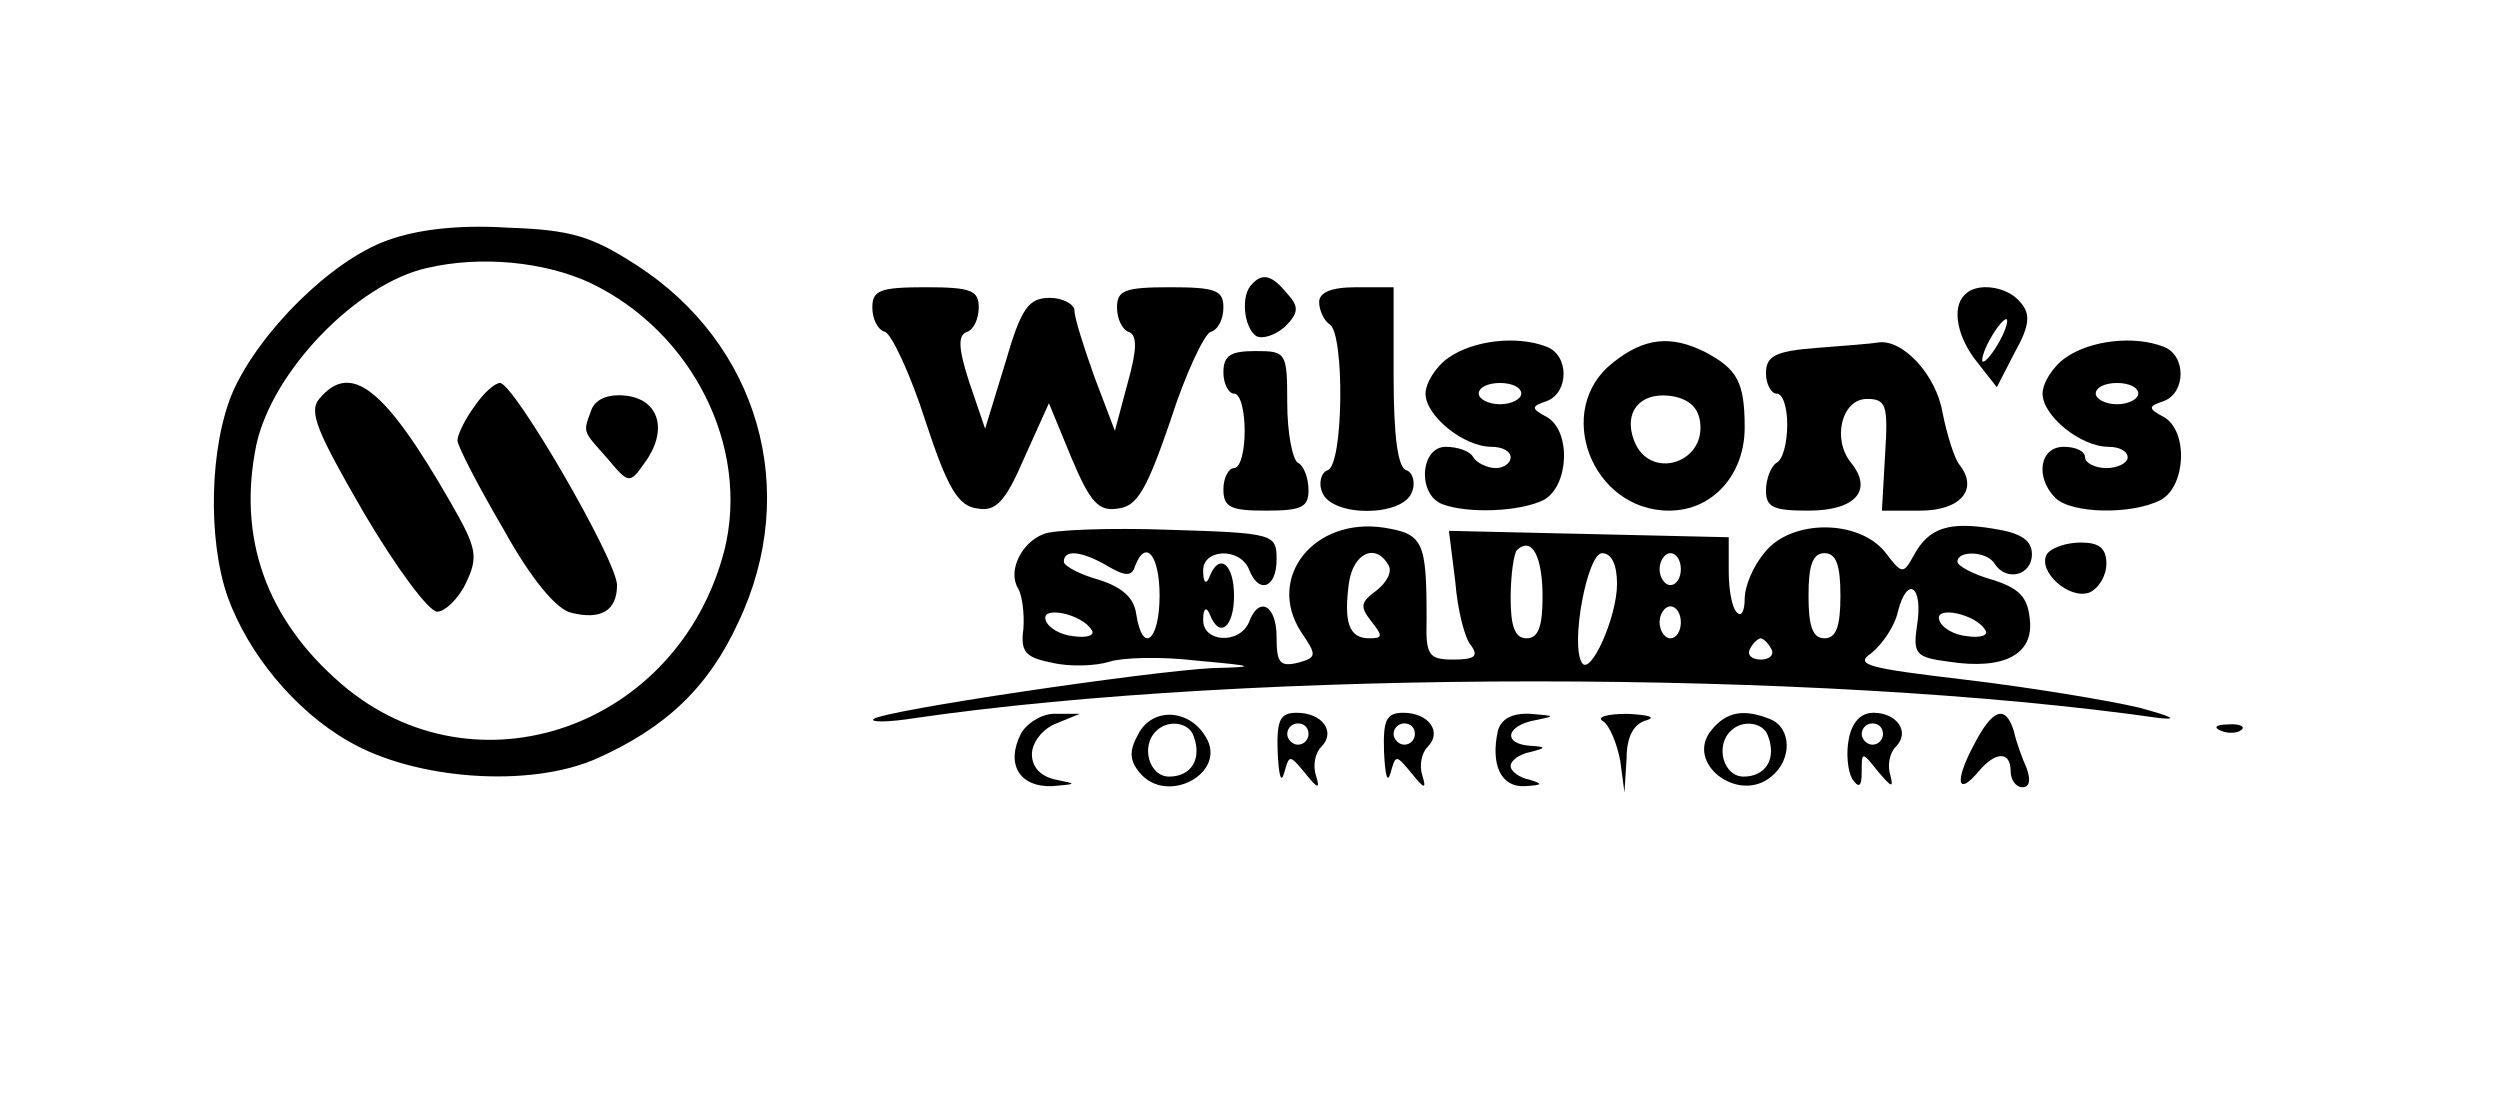 <?xml version="1.0" standalone="no"?>
<!DOCTYPE svg PUBLIC "-//W3C//DTD SVG 20010904//EN"
 "http://www.w3.org/TR/2001/REC-SVG-20010904/DTD/svg10.dtd">
<svg version="1.0" xmlns="http://www.w3.org/2000/svg"
 width="235pt" height="105pt" viewBox="0 0 235 105"
 preserveAspectRatio="xMidYMid meet">

<g transform="translate(0,105) scale(0.1,-0.1)"
fill="#000000" stroke="none">
<path d="M364 824 c-53 -19 -120 -86 -145 -142 -22 -51 -24 -139 -5 -193 19
-53 63 -107 114 -136 62 -36 170 -44 233 -16 65 29 105 67 133 128 59 124 19
262 -96 336 -42 27 -61 33 -121 35 -47 3 -86 -2 -113 -12z m191 -40 c96 -46
150 -154 126 -251 -43 -167 -234 -234 -360 -126 -71 61 -98 138 -80 225 15 69
94 151 160 166 51 12 111 6 154 -14z"/>
<path d="M300 675 c-10 -12 -2 -31 42 -107 30 -51 61 -93 69 -93 7 0 20 12 27
27 12 25 10 33 -14 75 -62 108 -94 134 -124 98z"/>
<path d="M446 668 c-9 -12 -16 -27 -16 -32 0 -5 19 -42 43 -83 26 -47 50 -76
64 -79 28 -7 43 2 43 26 0 23 -97 190 -110 190 -5 0 -16 -10 -24 -22z"/>
<path d="M556 665 c-8 -22 -9 -19 15 -46 20 -24 21 -24 35 -4 22 30 14 59 -17
63 -17 2 -29 -3 -33 -13z"/>
<path d="M1177 783 c-11 -10 -8 -41 4 -49 6 -3 18 1 27 9 13 13 13 19 2 31
-14 17 -23 20 -33 9z"/>
<path d="M820 761 c0 -11 5 -21 12 -23 6 -2 24 -40 38 -84 21 -64 31 -80 49
-82 17 -3 26 6 44 48 l23 51 21 -51 c18 -43 26 -51 44 -48 18 2 27 18 49 82
14 44 32 82 38 84 7 2 12 12 12 23 0 16 -7 19 -50 19 -43 0 -50 -3 -50 -19 0
-11 5 -21 11 -23 8 -3 8 -16 -1 -48 l-12 -45 -19 50 c-10 28 -19 56 -19 63 0
6 -11 12 -23 12 -20 0 -27 -9 -42 -61 l-19 -62 -15 44 c-10 31 -11 44 -2 47 6
2 11 12 11 23 0 16 -7 19 -50 19 -43 0 -50 -3 -50 -19z"/>
<path d="M1240 766 c0 -8 5 -18 10 -21 14 -9 13 -132 -2 -137 -6 -2 -9 -12 -5
-21 9 -23 75 -23 84 0 4 9 1 19 -5 21 -8 2 -12 32 -12 88 l0 84 -35 0 c-24 0
-35 -5 -35 -14z"/>
<path d="M1847 773 c-13 -12 -7 -41 12 -64 l18 -23 17 33 c14 25 15 36 5 47
-12 15 -41 19 -52 7z m33 -43 c-6 -11 -13 -20 -16 -20 -2 0 0 9 6 20 6 11 13
20 16 20 2 0 0 -9 -6 -20z"/>
<path d="M1362 714 c-12 -8 -22 -24 -22 -34 0 -21 36 -50 62 -50 10 0 18 -4
18 -10 0 -5 -6 -10 -14 -10 -8 0 -18 5 -21 10 -3 6 -15 10 -26 10 -24 0 -27
-45 -3 -54 24 -9 73 -7 95 4 24 13 26 65 3 78 -15 8 -15 10 0 15 21 8 21 43 0
51 -28 11 -69 6 -92 -10z m68 -34 c0 -5 -9 -10 -20 -10 -11 0 -20 5 -20 10 0
6 9 10 20 10 11 0 20 -4 20 -10z"/>
<path d="M1516 709 c-56 -44 -20 -139 53 -139 41 0 71 34 71 78 0 43 -7 55
-37 71 -32 16 -57 14 -87 -10z m82 -55 c6 -40 -48 -56 -62 -18 -10 26 5 45 33
42 17 -2 27 -10 29 -24z"/>
<path d="M1708 723 c-40 -3 -48 -8 -48 -24 0 -10 5 -19 10 -19 6 0 10 -13 10
-29 0 -17 -4 -33 -10 -36 -5 -3 -10 -15 -10 -26 0 -16 7 -19 40 -19 44 0 61
19 40 45 -18 22 -9 60 15 60 18 0 20 -6 17 -52 l-3 -53 36 0 c38 0 55 20 37
43 -5 6 -12 29 -16 49 -6 36 -38 70 -61 66 -5 -1 -31 -3 -57 -5z"/>
<path d="M1942 714 c-12 -8 -22 -24 -22 -34 0 -21 36 -50 62 -50 10 0 18 -4
18 -10 0 -5 -9 -10 -20 -10 -11 0 -20 5 -20 10 0 6 -9 10 -20 10 -23 0 -27
-29 -8 -48 15 -15 72 -16 99 -2 24 13 26 65 3 78 -15 8 -15 10 0 15 21 8 21
43 0 51 -28 11 -69 6 -92 -10z m68 -34 c0 -5 -9 -10 -20 -10 -11 0 -20 5 -20
10 0 6 9 10 20 10 11 0 20 -4 20 -10z"/>
<path d="M1150 700 c0 -11 5 -20 10 -20 6 0 10 -16 10 -35 0 -19 -4 -35 -10
-35 -5 0 -10 -9 -10 -20 0 -17 7 -20 40 -20 33 0 40 3 40 19 0 11 -4 23 -10
26 -5 3 -10 28 -10 56 0 48 -1 49 -30 49 -23 0 -30 -4 -30 -20z"/>
<path d="M981 548 c-21 -8 -34 -35 -24 -51 4 -7 6 -24 5 -38 -3 -22 2 -27 27
-32 17 -4 41 -3 54 1 12 4 49 5 82 1 56 -5 57 -6 15 -7 -60 -3 -311 -40 -319
-48 -3 -3 14 -3 39 1 317 46 848 46 1170 0 19 -2 10 2 -20 10 -30 7 -103 19
-162 26 -93 11 -105 14 -89 25 10 8 22 25 25 39 9 35 24 24 18 -13 -4 -27 -1
-30 30 -34 52 -8 80 7 76 40 -2 21 -10 29 -35 37 -18 5 -33 13 -33 17 0 11 28
10 35 -2 11 -17 35 -11 35 9 0 13 -10 20 -36 24 -42 7 -61 1 -75 -25 -10 -18
-11 -18 -27 3 -25 31 -88 31 -113 0 -11 -13 -19 -32 -19 -44 0 -11 -3 -17 -7
-13 -5 4 -8 22 -8 39 l0 32 -131 3 -132 3 6 -48 c2 -26 9 -54 15 -60 7 -10 3
-13 -17 -13 -23 0 -26 4 -25 38 0 73 -3 80 -40 86 -66 10 -111 -47 -78 -98 15
-22 15 -24 -3 -29 -17 -4 -20 0 -20 24 0 31 -17 39 -26 14 -9 -21 -44 -19 -43
3 0 10 3 12 6 5 9 -24 23 -13 23 17 0 30 -14 41 -23 18 -3 -8 -6 -6 -6 5 -1
21 34 23 43 2 9 -24 26 -18 26 9 0 24 -2 25 -101 28 -55 2 -109 0 -118 -4z
m469 -59 c0 -28 -4 -39 -15 -39 -11 0 -15 11 -15 38 0 21 3 42 6 45 14 13 24
-6 24 -44z m-409 29 c17 -10 23 -10 26 0 10 26 23 10 23 -28 0 -42 -16 -56
-22 -17 -2 15 -13 25 -35 32 -18 5 -33 13 -33 17 0 12 17 10 41 -4z m264 1 c4
-6 -1 -16 -11 -24 -15 -11 -16 -15 -5 -29 11 -14 11 -16 -2 -16 -19 0 -24 15
-19 52 4 28 25 38 37 17z m215 -18 c0 -31 -25 -87 -33 -74 -11 17 5 103 19
103 9 0 14 -11 14 -29z m60 14 c0 -8 -4 -15 -10 -15 -5 0 -10 7 -10 15 0 8 5
15 10 15 6 0 10 -7 10 -15z m150 -25 c0 -29 -4 -40 -15 -40 -11 0 -15 11 -15
40 0 29 4 40 15 40 11 0 15 -11 15 -40z m-704 -32 c4 -5 -4 -8 -17 -6 -12 1
-24 8 -26 15 -5 14 34 6 43 -9z m554 7 c0 -8 -4 -15 -10 -15 -5 0 -10 7 -10
15 0 8 5 15 10 15 6 0 10 -7 10 -15z m286 -7 c4 -5 -4 -8 -17 -6 -12 1 -24 8
-26 15 -5 14 34 6 43 -9z m-201 -18 c3 -5 -1 -10 -10 -10 -9 0 -13 5 -10 10 3
6 8 10 10 10 2 0 7 -4 10 -10z"/>
<path d="M1924 529 c-9 -16 21 -43 40 -36 9 4 16 16 16 27 0 15 -7 20 -24 20
-14 0 -28 -5 -32 -11z"/>
<path d="M960 361 c-15 -29 -2 -51 29 -50 23 2 24 2 4 6 -15 3 -23 12 -23 24
0 11 10 24 23 29 l22 9 -22 0 c-12 1 -27 -8 -33 -18z"/>
<path d="M1070 360 c-9 -16 -8 -25 1 -36 26 -32 84 0 62 34 -16 26 -50 27 -63
2z m52 -2 c8 -21 -2 -38 -23 -38 -19 0 -27 29 -12 43 11 11 31 8 35 -5z"/>
<path d="M1201 343 c1 -21 3 -30 6 -20 5 18 5 18 20 0 12 -15 14 -15 10 -2 -3
9 -1 21 5 27 14 14 1 32 -23 32 -16 0 -19 -7 -18 -37z m29 17 c0 -5 -4 -10
-10 -10 -5 0 -10 5 -10 10 0 6 5 10 10 10 6 0 10 -4 10 -10z"/>
<path d="M1301 343 c1 -21 3 -30 6 -20 5 18 5 18 20 0 12 -15 14 -15 10 -2 -3
9 -1 21 5 27 14 14 1 32 -23 32 -16 0 -19 -7 -18 -37z m29 17 c0 -5 -4 -10
-10 -10 -5 0 -10 5 -10 10 0 6 5 10 10 10 6 0 10 -4 10 -10z"/>
<path d="M1408 363 c-7 -32 3 -53 25 -52 17 1 18 2 5 6 -10 2 -18 8 -18 13 0
5 8 11 18 13 16 4 16 5 0 6 -26 2 -22 19 5 24 20 4 19 4 -4 6 -18 1 -28 -5
-31 -16z"/>
<path d="M1507 372 c6 -4 13 -21 16 -37 l4 -30 2 32 c0 21 7 33 19 36 9 3 1 5
-18 6 -19 0 -30 -3 -23 -7z"/>
<path d="M1609 364 c-26 -31 25 -70 56 -44 20 16 19 46 -1 54 -25 10 -41 7
-55 -10z m53 -6 c8 -21 -2 -38 -23 -38 -19 0 -27 29 -12 43 11 11 31 8 35 -5z"/>
<path d="M1738 356 c-3 -14 -1 -31 3 -38 6 -9 9 -8 9 6 0 20 0 20 16 0 12 -14
14 -15 11 -3 -3 9 -1 21 5 27 14 14 1 32 -21 32 -12 0 -20 -9 -23 -24z m32 4
c0 -5 -4 -10 -10 -10 -5 0 -10 5 -10 10 0 6 5 10 10 10 6 0 10 -4 10 -10z"/>
<path d="M1855 349 c-18 -34 -15 -48 5 -24 16 19 30 19 30 0 0 -8 5 -15 11
-15 7 0 8 7 4 18 -4 9 -10 25 -12 35 -8 25 -20 21 -38 -14z"/>
<path d="M2088 363 c7 -3 16 -2 19 1 4 3 -2 6 -13 5 -11 0 -14 -3 -6 -6z"/>
</g>
</svg>

